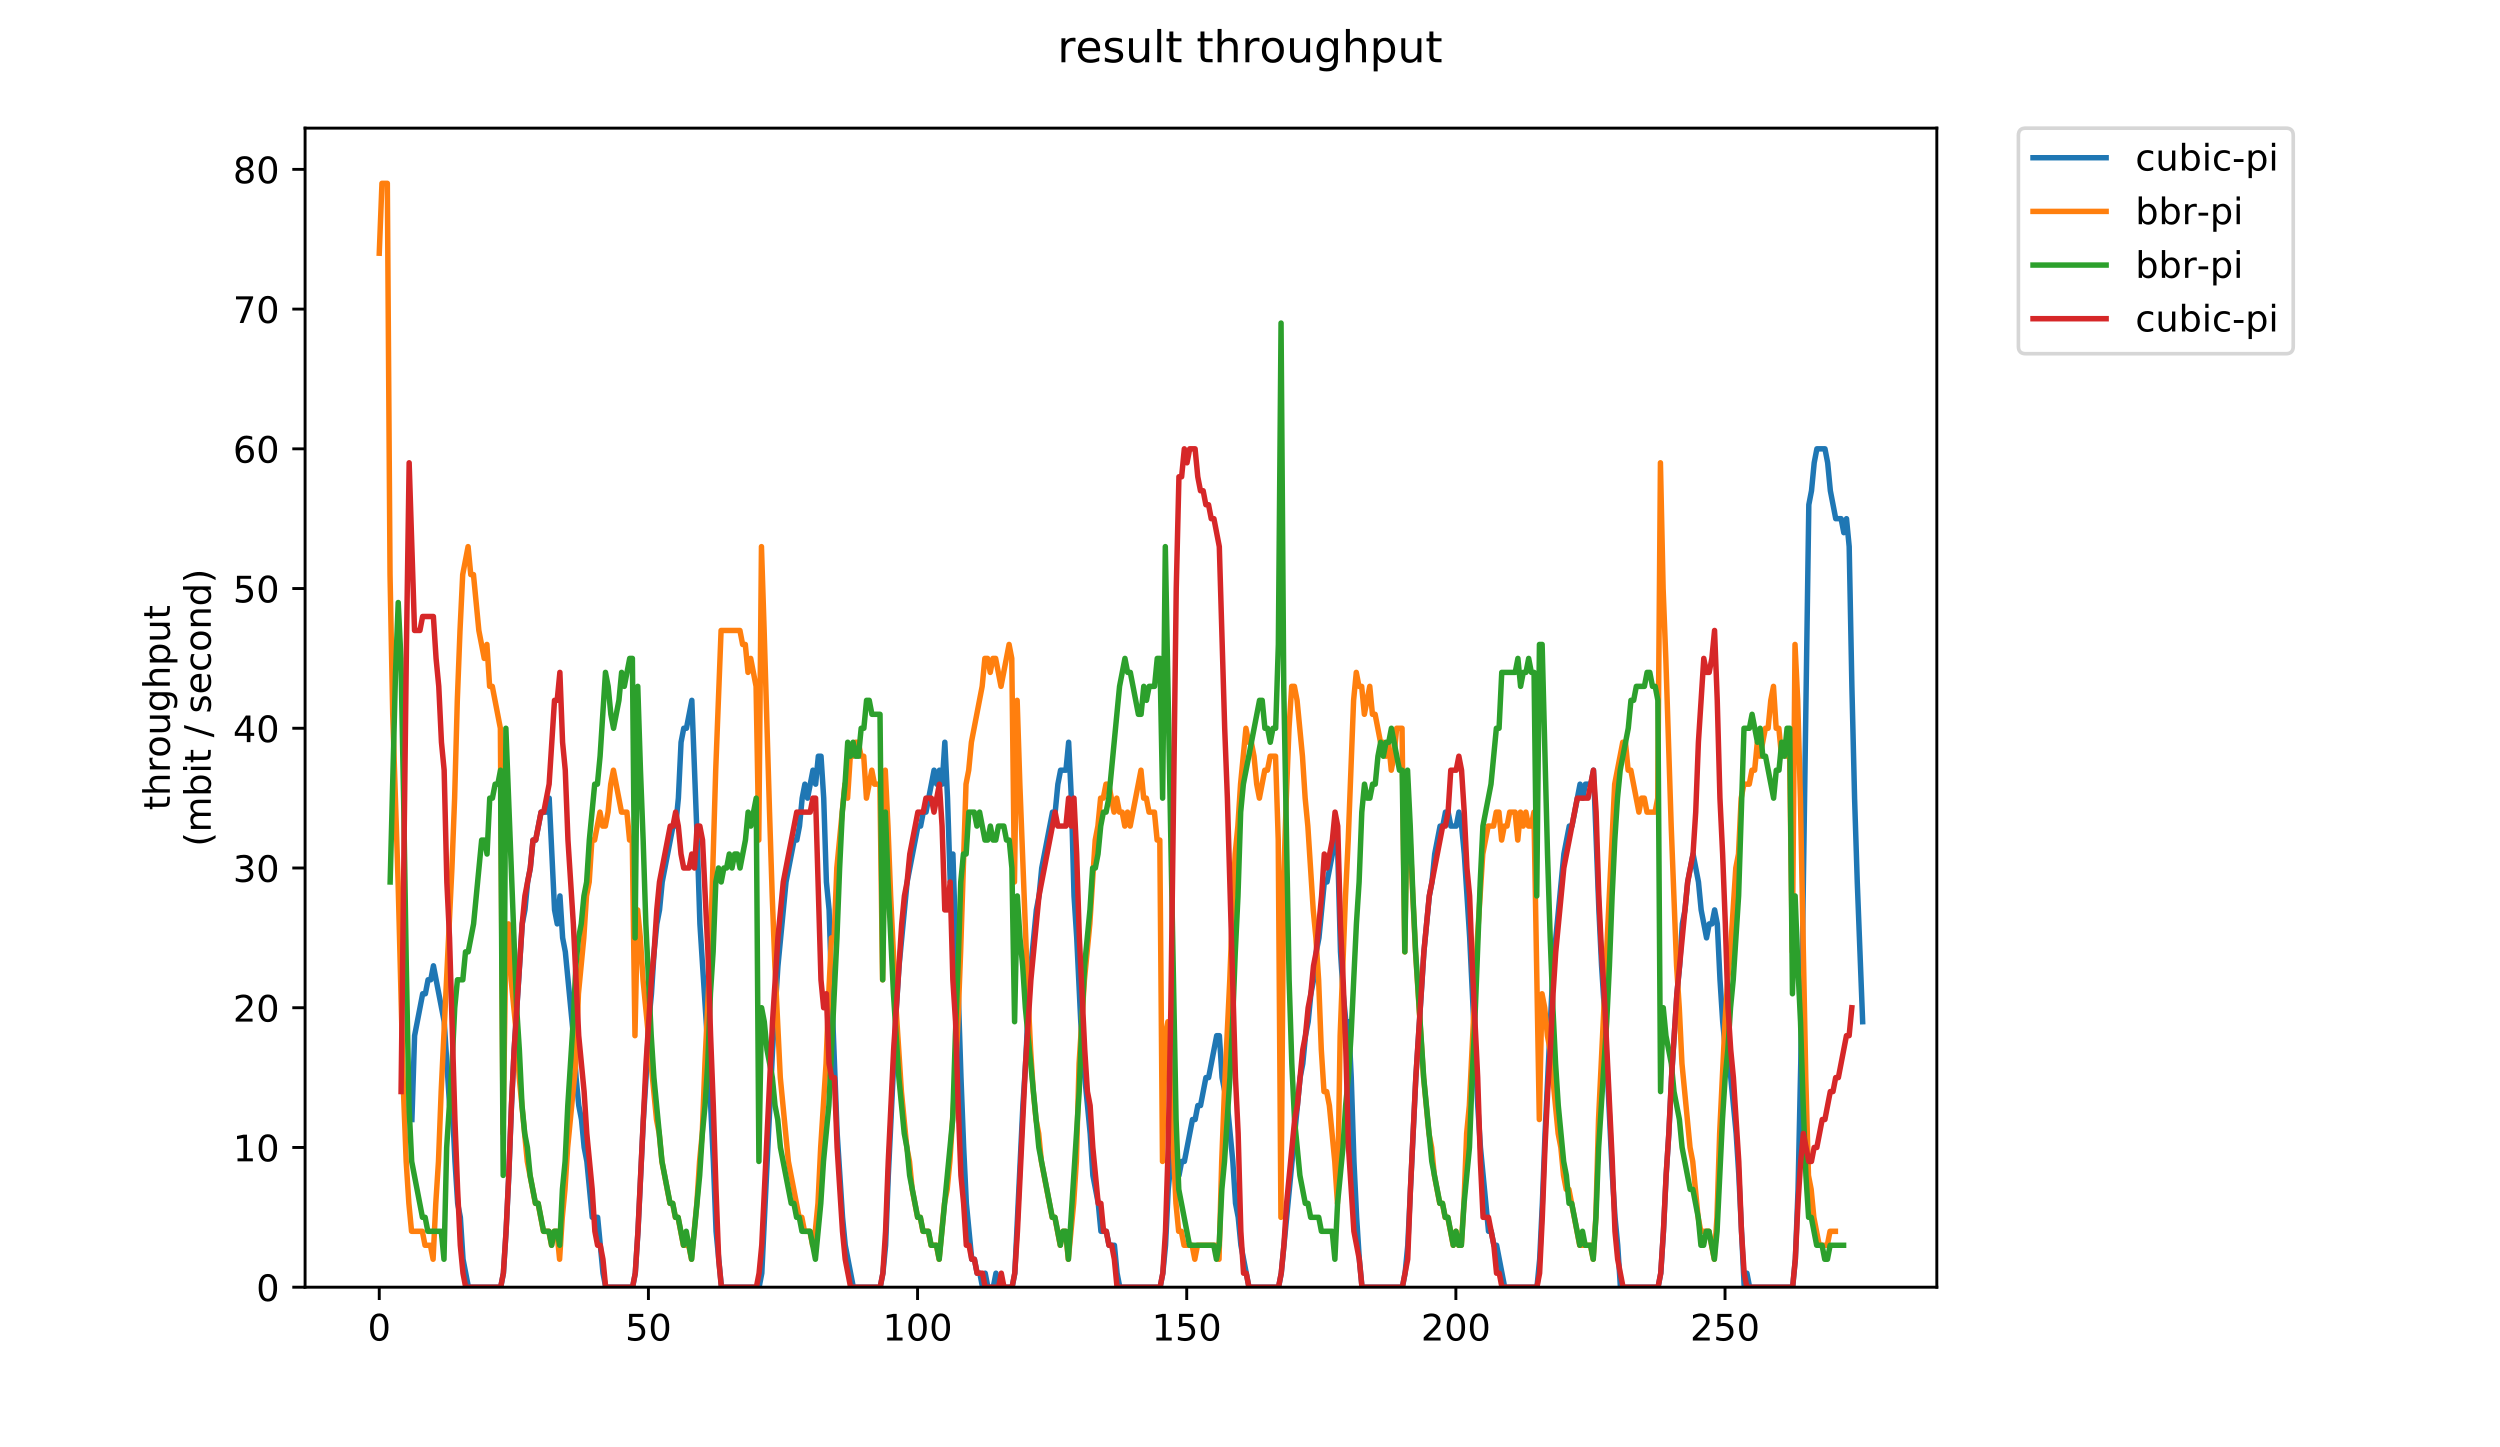 <?xml version="1.0" encoding="utf-8" standalone="no"?>
<!DOCTYPE svg PUBLIC "-//W3C//DTD SVG 1.1//EN"
  "http://www.w3.org/Graphics/SVG/1.1/DTD/svg11.dtd">
<!-- Created with matplotlib (https://matplotlib.org/) -->
<svg height="396pt" version="1.1" viewBox="0 0 684 396" width="684pt" xmlns="http://www.w3.org/2000/svg" xmlns:xlink="http://www.w3.org/1999/xlink">
 <defs>
  <style type="text/css">
*{stroke-linecap:butt;stroke-linejoin:round;}
  </style>
 </defs>
 <g id="figure_1">
  <g id="patch_1">
   <path d="M 0 396 
L 684 396 
L 684 0 
L 0 0 
z
" style="fill:#ffffff;"/>
  </g>
  <g id="axes_1">
   <g id="patch_2">
    <path d="M 83.472 352.174 
L 529.913 352.174 
L 529.913 35.062 
L 83.472 35.062 
z
" style="fill:#ffffff;"/>
   </g>
   <g id="matplotlib.axis_1">
    <g id="xtick_1">
     <g id="line2d_1">
      <defs>
       <path d="M 0 0 
L 0 3.5 
" id="m9c59660012" style="stroke:#000000;stroke-width:0.8;"/>
      </defs>
      <g>
       <use style="stroke:#000000;stroke-width:0.8;" x="103.765" xlink:href="#m9c59660012" y="352.174"/>
      </g>
     </g>
     <g id="text_1">
      <!-- 0 -->
      <defs>
       <path d="M 31.781 66.406 
Q 24.172 66.406 20.328 58.906 
Q 16.5 51.422 16.5 36.375 
Q 16.5 21.391 20.328 13.891 
Q 24.172 6.391 31.781 6.391 
Q 39.453 6.391 43.281 13.891 
Q 47.125 21.391 47.125 36.375 
Q 47.125 51.422 43.281 58.906 
Q 39.453 66.406 31.781 66.406 
z
M 31.781 74.219 
Q 44.047 74.219 50.516 64.516 
Q 56.984 54.828 56.984 36.375 
Q 56.984 17.969 50.516 8.266 
Q 44.047 -1.422 31.781 -1.422 
Q 19.531 -1.422 13.062 8.266 
Q 6.594 17.969 6.594 36.375 
Q 6.594 54.828 13.062 64.516 
Q 19.531 74.219 31.781 74.219 
z
" id="DejaVuSans-48"/>
      </defs>
      <g transform="translate(100.584 366.773)scale(0.1 -0.1)">
       <use xlink:href="#DejaVuSans-48"/>
      </g>
     </g>
    </g>
    <g id="xtick_2">
     <g id="line2d_2">
      <g>
       <use style="stroke:#000000;stroke-width:0.8;" x="177.406" xlink:href="#m9c59660012" y="352.174"/>
      </g>
     </g>
     <g id="text_2">
      <!-- 50 -->
      <defs>
       <path d="M 10.797 72.906 
L 49.516 72.906 
L 49.516 64.594 
L 19.828 64.594 
L 19.828 46.734 
Q 21.969 47.469 24.109 47.828 
Q 26.266 48.188 28.422 48.188 
Q 40.625 48.188 47.75 41.5 
Q 54.891 34.812 54.891 23.391 
Q 54.891 11.625 47.562 5.094 
Q 40.234 -1.422 26.906 -1.422 
Q 22.312 -1.422 17.547 -0.641 
Q 12.797 0.141 7.719 1.703 
L 7.719 11.625 
Q 12.109 9.234 16.797 8.062 
Q 21.484 6.891 26.703 6.891 
Q 35.156 6.891 40.078 11.328 
Q 45.016 15.766 45.016 23.391 
Q 45.016 31 40.078 35.438 
Q 35.156 39.891 26.703 39.891 
Q 22.75 39.891 18.812 39.016 
Q 14.891 38.141 10.797 36.281 
z
" id="DejaVuSans-53"/>
      </defs>
      <g transform="translate(171.043 366.773)scale(0.1 -0.1)">
       <use xlink:href="#DejaVuSans-53"/>
       <use x="63.623" xlink:href="#DejaVuSans-48"/>
      </g>
     </g>
    </g>
    <g id="xtick_3">
     <g id="line2d_3">
      <g>
       <use style="stroke:#000000;stroke-width:0.8;" x="251.046" xlink:href="#m9c59660012" y="352.174"/>
      </g>
     </g>
     <g id="text_3">
      <!-- 100 -->
      <defs>
       <path d="M 12.406 8.297 
L 28.516 8.297 
L 28.516 63.922 
L 10.984 60.406 
L 10.984 69.391 
L 28.422 72.906 
L 38.281 72.906 
L 38.281 8.297 
L 54.391 8.297 
L 54.391 0 
L 12.406 0 
z
" id="DejaVuSans-49"/>
      </defs>
      <g transform="translate(241.502 366.773)scale(0.1 -0.1)">
       <use xlink:href="#DejaVuSans-49"/>
       <use x="63.623" xlink:href="#DejaVuSans-48"/>
       <use x="127.246" xlink:href="#DejaVuSans-48"/>
      </g>
     </g>
    </g>
    <g id="xtick_4">
     <g id="line2d_4">
      <g>
       <use style="stroke:#000000;stroke-width:0.8;" x="324.687" xlink:href="#m9c59660012" y="352.174"/>
      </g>
     </g>
     <g id="text_4">
      <!-- 150 -->
      <g transform="translate(315.143 366.773)scale(0.1 -0.1)">
       <use xlink:href="#DejaVuSans-49"/>
       <use x="63.623" xlink:href="#DejaVuSans-53"/>
       <use x="127.246" xlink:href="#DejaVuSans-48"/>
      </g>
     </g>
    </g>
    <g id="xtick_5">
     <g id="line2d_5">
      <g>
       <use style="stroke:#000000;stroke-width:0.8;" x="398.327" xlink:href="#m9c59660012" y="352.174"/>
      </g>
     </g>
     <g id="text_5">
      <!-- 200 -->
      <defs>
       <path d="M 19.188 8.297 
L 53.609 8.297 
L 53.609 0 
L 7.328 0 
L 7.328 8.297 
Q 12.938 14.109 22.625 23.891 
Q 32.328 33.688 34.812 36.531 
Q 39.547 41.844 41.422 45.531 
Q 43.312 49.219 43.312 52.781 
Q 43.312 58.594 39.234 62.25 
Q 35.156 65.922 28.609 65.922 
Q 23.969 65.922 18.812 64.312 
Q 13.672 62.703 7.812 59.422 
L 7.812 69.391 
Q 13.766 71.781 18.938 73 
Q 24.125 74.219 28.422 74.219 
Q 39.75 74.219 46.484 68.547 
Q 53.219 62.891 53.219 53.422 
Q 53.219 48.922 51.531 44.891 
Q 49.859 40.875 45.406 35.406 
Q 44.188 33.984 37.641 27.219 
Q 31.109 20.453 19.188 8.297 
z
" id="DejaVuSans-50"/>
      </defs>
      <g transform="translate(388.784 366.773)scale(0.1 -0.1)">
       <use xlink:href="#DejaVuSans-50"/>
       <use x="63.623" xlink:href="#DejaVuSans-48"/>
       <use x="127.246" xlink:href="#DejaVuSans-48"/>
      </g>
     </g>
    </g>
    <g id="xtick_6">
     <g id="line2d_6">
      <g>
       <use style="stroke:#000000;stroke-width:0.8;" x="471.968" xlink:href="#m9c59660012" y="352.174"/>
      </g>
     </g>
     <g id="text_6">
      <!-- 250 -->
      <g transform="translate(462.424 366.773)scale(0.1 -0.1)">
       <use xlink:href="#DejaVuSans-50"/>
       <use x="63.623" xlink:href="#DejaVuSans-53"/>
       <use x="127.246" xlink:href="#DejaVuSans-48"/>
      </g>
     </g>
    </g>
   </g>
   <g id="matplotlib.axis_2">
    <g id="ytick_1">
     <g id="line2d_7">
      <defs>
       <path d="M 0 0 
L -3.5 0 
" id="me1ee50c3c2" style="stroke:#000000;stroke-width:0.8;"/>
      </defs>
      <g>
       <use style="stroke:#000000;stroke-width:0.8;" x="83.472" xlink:href="#me1ee50c3c2" y="352.174"/>
      </g>
     </g>
     <g id="text_7">
      <!-- 0 -->
      <g transform="translate(70.11 355.973)scale(0.1 -0.1)">
       <use xlink:href="#DejaVuSans-48"/>
      </g>
     </g>
    </g>
    <g id="ytick_2">
     <g id="line2d_8">
      <g>
       <use style="stroke:#000000;stroke-width:0.8;" x="83.472" xlink:href="#me1ee50c3c2" y="313.945"/>
      </g>
     </g>
     <g id="text_8">
      <!-- 10 -->
      <g transform="translate(63.747 317.744)scale(0.1 -0.1)">
       <use xlink:href="#DejaVuSans-49"/>
       <use x="63.623" xlink:href="#DejaVuSans-48"/>
      </g>
     </g>
    </g>
    <g id="ytick_3">
     <g id="line2d_9">
      <g>
       <use style="stroke:#000000;stroke-width:0.8;" x="83.472" xlink:href="#me1ee50c3c2" y="275.716"/>
      </g>
     </g>
     <g id="text_9">
      <!-- 20 -->
      <g transform="translate(63.747 279.515)scale(0.1 -0.1)">
       <use xlink:href="#DejaVuSans-50"/>
       <use x="63.623" xlink:href="#DejaVuSans-48"/>
      </g>
     </g>
    </g>
    <g id="ytick_4">
     <g id="line2d_10">
      <g>
       <use style="stroke:#000000;stroke-width:0.8;" x="83.472" xlink:href="#me1ee50c3c2" y="237.486"/>
      </g>
     </g>
     <g id="text_10">
      <!-- 30 -->
      <defs>
       <path d="M 40.578 39.312 
Q 47.656 37.797 51.625 33 
Q 55.609 28.219 55.609 21.188 
Q 55.609 10.406 48.188 4.484 
Q 40.766 -1.422 27.094 -1.422 
Q 22.516 -1.422 17.656 -0.516 
Q 12.797 0.391 7.625 2.203 
L 7.625 11.719 
Q 11.719 9.328 16.594 8.109 
Q 21.484 6.891 26.812 6.891 
Q 36.078 6.891 40.938 10.547 
Q 45.797 14.203 45.797 21.188 
Q 45.797 27.641 41.281 31.266 
Q 36.766 34.906 28.719 34.906 
L 20.219 34.906 
L 20.219 43.016 
L 29.109 43.016 
Q 36.375 43.016 40.234 45.922 
Q 44.094 48.828 44.094 54.297 
Q 44.094 59.906 40.109 62.906 
Q 36.141 65.922 28.719 65.922 
Q 24.656 65.922 20.016 65.031 
Q 15.375 64.156 9.812 62.312 
L 9.812 71.094 
Q 15.438 72.656 20.344 73.438 
Q 25.25 74.219 29.594 74.219 
Q 40.828 74.219 47.359 69.109 
Q 53.906 64.016 53.906 55.328 
Q 53.906 49.266 50.438 45.094 
Q 46.969 40.922 40.578 39.312 
z
" id="DejaVuSans-51"/>
      </defs>
      <g transform="translate(63.747 241.286)scale(0.1 -0.1)">
       <use xlink:href="#DejaVuSans-51"/>
       <use x="63.623" xlink:href="#DejaVuSans-48"/>
      </g>
     </g>
    </g>
    <g id="ytick_5">
     <g id="line2d_11">
      <g>
       <use style="stroke:#000000;stroke-width:0.8;" x="83.472" xlink:href="#me1ee50c3c2" y="199.257"/>
      </g>
     </g>
     <g id="text_11">
      <!-- 40 -->
      <defs>
       <path d="M 37.797 64.312 
L 12.891 25.391 
L 37.797 25.391 
z
M 35.203 72.906 
L 47.609 72.906 
L 47.609 25.391 
L 58.016 25.391 
L 58.016 17.188 
L 47.609 17.188 
L 47.609 0 
L 37.797 0 
L 37.797 17.188 
L 4.891 17.188 
L 4.891 26.703 
z
" id="DejaVuSans-52"/>
      </defs>
      <g transform="translate(63.747 203.056)scale(0.1 -0.1)">
       <use xlink:href="#DejaVuSans-52"/>
       <use x="63.623" xlink:href="#DejaVuSans-48"/>
      </g>
     </g>
    </g>
    <g id="ytick_6">
     <g id="line2d_12">
      <g>
       <use style="stroke:#000000;stroke-width:0.8;" x="83.472" xlink:href="#me1ee50c3c2" y="161.028"/>
      </g>
     </g>
     <g id="text_12">
      <!-- 50 -->
      <g transform="translate(63.747 164.827)scale(0.1 -0.1)">
       <use xlink:href="#DejaVuSans-53"/>
       <use x="63.623" xlink:href="#DejaVuSans-48"/>
      </g>
     </g>
    </g>
    <g id="ytick_7">
     <g id="line2d_13">
      <g>
       <use style="stroke:#000000;stroke-width:0.8;" x="83.472" xlink:href="#me1ee50c3c2" y="122.799"/>
      </g>
     </g>
     <g id="text_13">
      <!-- 60 -->
      <defs>
       <path d="M 33.016 40.375 
Q 26.375 40.375 22.484 35.828 
Q 18.609 31.297 18.609 23.391 
Q 18.609 15.531 22.484 10.953 
Q 26.375 6.391 33.016 6.391 
Q 39.656 6.391 43.531 10.953 
Q 47.406 15.531 47.406 23.391 
Q 47.406 31.297 43.531 35.828 
Q 39.656 40.375 33.016 40.375 
z
M 52.594 71.297 
L 52.594 62.312 
Q 48.875 64.062 45.094 64.984 
Q 41.312 65.922 37.594 65.922 
Q 27.828 65.922 22.672 59.328 
Q 17.531 52.734 16.797 39.406 
Q 19.672 43.656 24.016 45.922 
Q 28.375 48.188 33.594 48.188 
Q 44.578 48.188 50.953 41.516 
Q 57.328 34.859 57.328 23.391 
Q 57.328 12.156 50.688 5.359 
Q 44.047 -1.422 33.016 -1.422 
Q 20.359 -1.422 13.672 8.266 
Q 6.984 17.969 6.984 36.375 
Q 6.984 53.656 15.188 63.938 
Q 23.391 74.219 37.203 74.219 
Q 40.922 74.219 44.703 73.484 
Q 48.484 72.75 52.594 71.297 
z
" id="DejaVuSans-54"/>
      </defs>
      <g transform="translate(63.747 126.598)scale(0.1 -0.1)">
       <use xlink:href="#DejaVuSans-54"/>
       <use x="63.623" xlink:href="#DejaVuSans-48"/>
      </g>
     </g>
    </g>
    <g id="ytick_8">
     <g id="line2d_14">
      <g>
       <use style="stroke:#000000;stroke-width:0.8;" x="83.472" xlink:href="#me1ee50c3c2" y="84.569"/>
      </g>
     </g>
     <g id="text_14">
      <!-- 70 -->
      <defs>
       <path d="M 8.203 72.906 
L 55.078 72.906 
L 55.078 68.703 
L 28.609 0 
L 18.312 0 
L 43.219 64.594 
L 8.203 64.594 
z
" id="DejaVuSans-55"/>
      </defs>
      <g transform="translate(63.747 88.369)scale(0.1 -0.1)">
       <use xlink:href="#DejaVuSans-55"/>
       <use x="63.623" xlink:href="#DejaVuSans-48"/>
      </g>
     </g>
    </g>
    <g id="ytick_9">
     <g id="line2d_15">
      <g>
       <use style="stroke:#000000;stroke-width:0.8;" x="83.472" xlink:href="#me1ee50c3c2" y="46.34"/>
      </g>
     </g>
     <g id="text_15">
      <!-- 80 -->
      <defs>
       <path d="M 31.781 34.625 
Q 24.75 34.625 20.719 30.859 
Q 16.703 27.094 16.703 20.516 
Q 16.703 13.922 20.719 10.156 
Q 24.75 6.391 31.781 6.391 
Q 38.812 6.391 42.859 10.172 
Q 46.922 13.969 46.922 20.516 
Q 46.922 27.094 42.891 30.859 
Q 38.875 34.625 31.781 34.625 
z
M 21.922 38.812 
Q 15.578 40.375 12.031 44.719 
Q 8.5 49.078 8.5 55.328 
Q 8.5 64.062 14.719 69.141 
Q 20.953 74.219 31.781 74.219 
Q 42.672 74.219 48.875 69.141 
Q 55.078 64.062 55.078 55.328 
Q 55.078 49.078 51.531 44.719 
Q 48 40.375 41.703 38.812 
Q 48.828 37.156 52.797 32.312 
Q 56.781 27.484 56.781 20.516 
Q 56.781 9.906 50.312 4.234 
Q 43.844 -1.422 31.781 -1.422 
Q 19.734 -1.422 13.25 4.234 
Q 6.781 9.906 6.781 20.516 
Q 6.781 27.484 10.781 32.312 
Q 14.797 37.156 21.922 38.812 
z
M 18.312 54.391 
Q 18.312 48.734 21.844 45.562 
Q 25.391 42.391 31.781 42.391 
Q 38.141 42.391 41.719 45.562 
Q 45.312 48.734 45.312 54.391 
Q 45.312 60.062 41.719 63.234 
Q 38.141 66.406 31.781 66.406 
Q 25.391 66.406 21.844 63.234 
Q 18.312 60.062 18.312 54.391 
z
" id="DejaVuSans-56"/>
      </defs>
      <g transform="translate(63.747 50.139)scale(0.1 -0.1)">
       <use xlink:href="#DejaVuSans-56"/>
       <use x="63.623" xlink:href="#DejaVuSans-48"/>
      </g>
     </g>
    </g>
    <g id="text_16">
     <!-- throughput -->
     <defs>
      <path d="M 18.312 70.219 
L 18.312 54.688 
L 36.812 54.688 
L 36.812 47.703 
L 18.312 47.703 
L 18.312 18.016 
Q 18.312 11.328 20.141 9.422 
Q 21.969 7.516 27.594 7.516 
L 36.812 7.516 
L 36.812 0 
L 27.594 0 
Q 17.188 0 13.234 3.875 
Q 9.281 7.766 9.281 18.016 
L 9.281 47.703 
L 2.688 47.703 
L 2.688 54.688 
L 9.281 54.688 
L 9.281 70.219 
z
" id="DejaVuSans-116"/>
      <path d="M 54.891 33.016 
L 54.891 0 
L 45.906 0 
L 45.906 32.719 
Q 45.906 40.484 42.875 44.328 
Q 39.844 48.188 33.797 48.188 
Q 26.516 48.188 22.312 43.547 
Q 18.109 38.922 18.109 30.906 
L 18.109 0 
L 9.078 0 
L 9.078 75.984 
L 18.109 75.984 
L 18.109 46.188 
Q 21.344 51.125 25.703 53.562 
Q 30.078 56 35.797 56 
Q 45.219 56 50.047 50.172 
Q 54.891 44.344 54.891 33.016 
z
" id="DejaVuSans-104"/>
      <path d="M 41.109 46.297 
Q 39.594 47.172 37.812 47.578 
Q 36.031 48 33.891 48 
Q 26.266 48 22.188 43.047 
Q 18.109 38.094 18.109 28.812 
L 18.109 0 
L 9.078 0 
L 9.078 54.688 
L 18.109 54.688 
L 18.109 46.188 
Q 20.953 51.172 25.484 53.578 
Q 30.031 56 36.531 56 
Q 37.453 56 38.578 55.875 
Q 39.703 55.766 41.062 55.516 
z
" id="DejaVuSans-114"/>
      <path d="M 30.609 48.391 
Q 23.391 48.391 19.188 42.75 
Q 14.984 37.109 14.984 27.297 
Q 14.984 17.484 19.156 11.844 
Q 23.344 6.203 30.609 6.203 
Q 37.797 6.203 41.984 11.859 
Q 46.188 17.531 46.188 27.297 
Q 46.188 37.016 41.984 42.703 
Q 37.797 48.391 30.609 48.391 
z
M 30.609 56 
Q 42.328 56 49.016 48.375 
Q 55.719 40.766 55.719 27.297 
Q 55.719 13.875 49.016 6.219 
Q 42.328 -1.422 30.609 -1.422 
Q 18.844 -1.422 12.172 6.219 
Q 5.516 13.875 5.516 27.297 
Q 5.516 40.766 12.172 48.375 
Q 18.844 56 30.609 56 
z
" id="DejaVuSans-111"/>
      <path d="M 8.5 21.578 
L 8.5 54.688 
L 17.484 54.688 
L 17.484 21.922 
Q 17.484 14.156 20.5 10.266 
Q 23.531 6.391 29.594 6.391 
Q 36.859 6.391 41.078 11.031 
Q 45.312 15.672 45.312 23.688 
L 45.312 54.688 
L 54.297 54.688 
L 54.297 0 
L 45.312 0 
L 45.312 8.406 
Q 42.047 3.422 37.719 1 
Q 33.406 -1.422 27.688 -1.422 
Q 18.266 -1.422 13.375 4.438 
Q 8.5 10.297 8.5 21.578 
z
M 31.109 56 
z
" id="DejaVuSans-117"/>
      <path d="M 45.406 27.984 
Q 45.406 37.75 41.375 43.109 
Q 37.359 48.484 30.078 48.484 
Q 22.859 48.484 18.828 43.109 
Q 14.797 37.75 14.797 27.984 
Q 14.797 18.266 18.828 12.891 
Q 22.859 7.516 30.078 7.516 
Q 37.359 7.516 41.375 12.891 
Q 45.406 18.266 45.406 27.984 
z
M 54.391 6.781 
Q 54.391 -7.172 48.188 -13.984 
Q 42 -20.797 29.203 -20.797 
Q 24.469 -20.797 20.266 -20.094 
Q 16.062 -19.391 12.109 -17.922 
L 12.109 -9.188 
Q 16.062 -11.328 19.922 -12.344 
Q 23.781 -13.375 27.781 -13.375 
Q 36.625 -13.375 41.016 -8.766 
Q 45.406 -4.156 45.406 5.172 
L 45.406 9.625 
Q 42.625 4.781 38.281 2.391 
Q 33.938 0 27.875 0 
Q 17.828 0 11.672 7.656 
Q 5.516 15.328 5.516 27.984 
Q 5.516 40.672 11.672 48.328 
Q 17.828 56 27.875 56 
Q 33.938 56 38.281 53.609 
Q 42.625 51.219 45.406 46.391 
L 45.406 54.688 
L 54.391 54.688 
z
" id="DejaVuSans-103"/>
      <path d="M 18.109 8.203 
L 18.109 -20.797 
L 9.078 -20.797 
L 9.078 54.688 
L 18.109 54.688 
L 18.109 46.391 
Q 20.953 51.266 25.266 53.625 
Q 29.594 56 35.594 56 
Q 45.562 56 51.781 48.094 
Q 58.016 40.188 58.016 27.297 
Q 58.016 14.406 51.781 6.484 
Q 45.562 -1.422 35.594 -1.422 
Q 29.594 -1.422 25.266 0.953 
Q 20.953 3.328 18.109 8.203 
z
M 48.688 27.297 
Q 48.688 37.203 44.609 42.844 
Q 40.531 48.484 33.406 48.484 
Q 26.266 48.484 22.188 42.844 
Q 18.109 37.203 18.109 27.297 
Q 18.109 17.391 22.188 11.75 
Q 26.266 6.109 33.406 6.109 
Q 40.531 6.109 44.609 11.75 
Q 48.688 17.391 48.688 27.297 
z
" id="DejaVuSans-112"/>
     </defs>
     <g transform="translate(46.47 221.675)rotate(-90)scale(0.1 -0.1)">
      <use xlink:href="#DejaVuSans-116"/>
      <use x="39.209" xlink:href="#DejaVuSans-104"/>
      <use x="102.588" xlink:href="#DejaVuSans-114"/>
      <use x="143.67" xlink:href="#DejaVuSans-111"/>
      <use x="204.852" xlink:href="#DejaVuSans-117"/>
      <use x="268.23" xlink:href="#DejaVuSans-103"/>
      <use x="331.707" xlink:href="#DejaVuSans-104"/>
      <use x="395.086" xlink:href="#DejaVuSans-112"/>
      <use x="458.562" xlink:href="#DejaVuSans-117"/>
      <use x="521.941" xlink:href="#DejaVuSans-116"/>
     </g>
     <!-- (mbit / second) -->
     <defs>
      <path d="M 31 75.875 
Q 24.469 64.656 21.281 53.656 
Q 18.109 42.672 18.109 31.391 
Q 18.109 20.125 21.312 9.062 
Q 24.516 -2 31 -13.188 
L 23.188 -13.188 
Q 15.875 -1.703 12.234 9.375 
Q 8.594 20.453 8.594 31.391 
Q 8.594 42.281 12.203 53.312 
Q 15.828 64.359 23.188 75.875 
z
" id="DejaVuSans-40"/>
      <path d="M 52 44.188 
Q 55.375 50.25 60.062 53.125 
Q 64.75 56 71.094 56 
Q 79.641 56 84.281 50.016 
Q 88.922 44.047 88.922 33.016 
L 88.922 0 
L 79.891 0 
L 79.891 32.719 
Q 79.891 40.578 77.094 44.375 
Q 74.312 48.188 68.609 48.188 
Q 61.625 48.188 57.562 43.547 
Q 53.516 38.922 53.516 30.906 
L 53.516 0 
L 44.484 0 
L 44.484 32.719 
Q 44.484 40.625 41.703 44.406 
Q 38.922 48.188 33.109 48.188 
Q 26.219 48.188 22.156 43.531 
Q 18.109 38.875 18.109 30.906 
L 18.109 0 
L 9.078 0 
L 9.078 54.688 
L 18.109 54.688 
L 18.109 46.188 
Q 21.188 51.219 25.484 53.609 
Q 29.781 56 35.688 56 
Q 41.656 56 45.828 52.969 
Q 50 49.953 52 44.188 
z
" id="DejaVuSans-109"/>
      <path d="M 48.688 27.297 
Q 48.688 37.203 44.609 42.844 
Q 40.531 48.484 33.406 48.484 
Q 26.266 48.484 22.188 42.844 
Q 18.109 37.203 18.109 27.297 
Q 18.109 17.391 22.188 11.75 
Q 26.266 6.109 33.406 6.109 
Q 40.531 6.109 44.609 11.75 
Q 48.688 17.391 48.688 27.297 
z
M 18.109 46.391 
Q 20.953 51.266 25.266 53.625 
Q 29.594 56 35.594 56 
Q 45.562 56 51.781 48.094 
Q 58.016 40.188 58.016 27.297 
Q 58.016 14.406 51.781 6.484 
Q 45.562 -1.422 35.594 -1.422 
Q 29.594 -1.422 25.266 0.953 
Q 20.953 3.328 18.109 8.203 
L 18.109 0 
L 9.078 0 
L 9.078 75.984 
L 18.109 75.984 
z
" id="DejaVuSans-98"/>
      <path d="M 9.422 54.688 
L 18.406 54.688 
L 18.406 0 
L 9.422 0 
z
M 9.422 75.984 
L 18.406 75.984 
L 18.406 64.594 
L 9.422 64.594 
z
" id="DejaVuSans-105"/>
      <path id="DejaVuSans-32"/>
      <path d="M 25.391 72.906 
L 33.688 72.906 
L 8.297 -9.281 
L 0 -9.281 
z
" id="DejaVuSans-47"/>
      <path d="M 44.281 53.078 
L 44.281 44.578 
Q 40.484 46.531 36.375 47.5 
Q 32.281 48.484 27.875 48.484 
Q 21.188 48.484 17.844 46.438 
Q 14.5 44.391 14.5 40.281 
Q 14.5 37.156 16.891 35.375 
Q 19.281 33.594 26.516 31.984 
L 29.594 31.297 
Q 39.156 29.25 43.188 25.516 
Q 47.219 21.781 47.219 15.094 
Q 47.219 7.469 41.188 3.016 
Q 35.156 -1.422 24.609 -1.422 
Q 20.219 -1.422 15.453 -0.562 
Q 10.688 0.297 5.422 2 
L 5.422 11.281 
Q 10.406 8.688 15.234 7.391 
Q 20.062 6.109 24.812 6.109 
Q 31.156 6.109 34.562 8.281 
Q 37.984 10.453 37.984 14.406 
Q 37.984 18.062 35.516 20.016 
Q 33.062 21.969 24.703 23.781 
L 21.578 24.516 
Q 13.234 26.266 9.516 29.906 
Q 5.812 33.547 5.812 39.891 
Q 5.812 47.609 11.281 51.797 
Q 16.75 56 26.812 56 
Q 31.781 56 36.172 55.266 
Q 40.578 54.547 44.281 53.078 
z
" id="DejaVuSans-115"/>
      <path d="M 56.203 29.594 
L 56.203 25.203 
L 14.891 25.203 
Q 15.484 15.922 20.484 11.062 
Q 25.484 6.203 34.422 6.203 
Q 39.594 6.203 44.453 7.469 
Q 49.312 8.734 54.109 11.281 
L 54.109 2.781 
Q 49.266 0.734 44.188 -0.344 
Q 39.109 -1.422 33.891 -1.422 
Q 20.797 -1.422 13.156 6.188 
Q 5.516 13.812 5.516 26.812 
Q 5.516 40.234 12.766 48.109 
Q 20.016 56 32.328 56 
Q 43.359 56 49.781 48.891 
Q 56.203 41.797 56.203 29.594 
z
M 47.219 32.234 
Q 47.125 39.594 43.094 43.984 
Q 39.062 48.391 32.422 48.391 
Q 24.906 48.391 20.391 44.141 
Q 15.875 39.891 15.188 32.172 
z
" id="DejaVuSans-101"/>
      <path d="M 48.781 52.594 
L 48.781 44.188 
Q 44.969 46.297 41.141 47.344 
Q 37.312 48.391 33.406 48.391 
Q 24.656 48.391 19.812 42.844 
Q 14.984 37.312 14.984 27.297 
Q 14.984 17.281 19.812 11.734 
Q 24.656 6.203 33.406 6.203 
Q 37.312 6.203 41.141 7.25 
Q 44.969 8.297 48.781 10.406 
L 48.781 2.094 
Q 45.016 0.344 40.984 -0.531 
Q 36.969 -1.422 32.422 -1.422 
Q 20.062 -1.422 12.781 6.344 
Q 5.516 14.109 5.516 27.297 
Q 5.516 40.672 12.859 48.328 
Q 20.219 56 33.016 56 
Q 37.156 56 41.109 55.141 
Q 45.062 54.297 48.781 52.594 
z
" id="DejaVuSans-99"/>
      <path d="M 54.891 33.016 
L 54.891 0 
L 45.906 0 
L 45.906 32.719 
Q 45.906 40.484 42.875 44.328 
Q 39.844 48.188 33.797 48.188 
Q 26.516 48.188 22.312 43.547 
Q 18.109 38.922 18.109 30.906 
L 18.109 0 
L 9.078 0 
L 9.078 54.688 
L 18.109 54.688 
L 18.109 46.188 
Q 21.344 51.125 25.703 53.562 
Q 30.078 56 35.797 56 
Q 45.219 56 50.047 50.172 
Q 54.891 44.344 54.891 33.016 
z
" id="DejaVuSans-110"/>
      <path d="M 45.406 46.391 
L 45.406 75.984 
L 54.391 75.984 
L 54.391 0 
L 45.406 0 
L 45.406 8.203 
Q 42.578 3.328 38.25 0.953 
Q 33.938 -1.422 27.875 -1.422 
Q 17.969 -1.422 11.734 6.484 
Q 5.516 14.406 5.516 27.297 
Q 5.516 40.188 11.734 48.094 
Q 17.969 56 27.875 56 
Q 33.938 56 38.25 53.625 
Q 42.578 51.266 45.406 46.391 
z
M 14.797 27.297 
Q 14.797 17.391 18.875 11.75 
Q 22.953 6.109 30.078 6.109 
Q 37.203 6.109 41.297 11.75 
Q 45.406 17.391 45.406 27.297 
Q 45.406 37.203 41.297 42.844 
Q 37.203 48.484 30.078 48.484 
Q 22.953 48.484 18.875 42.844 
Q 14.797 37.203 14.797 27.297 
z
" id="DejaVuSans-100"/>
      <path d="M 8.016 75.875 
L 15.828 75.875 
Q 23.141 64.359 26.781 53.312 
Q 30.422 42.281 30.422 31.391 
Q 30.422 20.453 26.781 9.375 
Q 23.141 -1.703 15.828 -13.188 
L 8.016 -13.188 
Q 14.5 -2 17.703 9.062 
Q 20.906 20.125 20.906 31.391 
Q 20.906 42.672 17.703 53.656 
Q 14.5 64.656 8.016 75.875 
z
" id="DejaVuSans-41"/>
     </defs>
     <g transform="translate(57.668 231.609)rotate(-90)scale(0.1 -0.1)">
      <use xlink:href="#DejaVuSans-40"/>
      <use x="39.014" xlink:href="#DejaVuSans-109"/>
      <use x="136.426" xlink:href="#DejaVuSans-98"/>
      <use x="199.902" xlink:href="#DejaVuSans-105"/>
      <use x="227.686" xlink:href="#DejaVuSans-116"/>
      <use x="266.895" xlink:href="#DejaVuSans-32"/>
      <use x="298.682" xlink:href="#DejaVuSans-47"/>
      <use x="332.373" xlink:href="#DejaVuSans-32"/>
      <use x="364.16" xlink:href="#DejaVuSans-115"/>
      <use x="416.26" xlink:href="#DejaVuSans-101"/>
      <use x="477.783" xlink:href="#DejaVuSans-99"/>
      <use x="532.764" xlink:href="#DejaVuSans-111"/>
      <use x="593.945" xlink:href="#DejaVuSans-110"/>
      <use x="657.324" xlink:href="#DejaVuSans-100"/>
      <use x="720.801" xlink:href="#DejaVuSans-41"/>
     </g>
    </g>
   </g>
   <g id="line2d_16">
    <path clip-path="url(#p0ebaa2748b)" d="M 112.698 306.299 
L 113.434 283.362 
L 115.643 271.893 
L 116.38 271.893 
L 117.116 268.07 
L 117.853 268.07 
L 118.589 264.247 
L 121.535 279.539 
L 123.007 302.476 
L 123.744 302.476 
L 124.48 317.768 
L 125.217 329.237 
L 125.953 333.06 
L 126.689 344.528 
L 128.162 352.174 
L 136.999 352.174 
L 137.735 348.351 
L 138.472 336.882 
L 139.208 321.591 
L 139.945 302.476 
L 140.681 287.184 
L 142.89 252.778 
L 143.627 248.955 
L 144.363 241.309 
L 145.1 237.486 
L 145.836 229.841 
L 146.572 229.841 
L 148.045 222.195 
L 149.518 222.195 
L 150.254 218.372 
L 151.727 248.955 
L 152.464 252.778 
L 153.2 245.132 
L 153.936 256.601 
L 154.673 260.424 
L 156.882 283.362 
L 157.618 294.83 
L 158.355 302.476 
L 159.091 306.299 
L 159.828 313.945 
L 160.564 317.768 
L 162.037 333.06 
L 163.51 333.06 
L 164.982 348.351 
L 165.719 352.174 
L 173.083 352.174 
L 173.819 348.351 
L 174.556 336.882 
L 176.029 306.299 
L 176.765 294.83 
L 177.501 279.539 
L 178.238 271.893 
L 178.974 260.424 
L 179.711 252.778 
L 180.447 248.955 
L 181.183 241.309 
L 184.129 226.018 
L 184.865 226.018 
L 185.602 218.372 
L 186.338 203.08 
L 187.075 199.257 
L 187.811 199.257 
L 189.284 191.611 
L 190.757 229.841 
L 191.493 252.778 
L 193.702 287.184 
L 195.175 317.768 
L 195.912 336.882 
L 197.384 352.174 
L 207.694 352.174 
L 208.43 348.351 
L 211.376 287.184 
L 212.849 264.247 
L 215.058 241.309 
L 217.267 229.841 
L 218.004 229.841 
L 218.74 226.018 
L 219.476 218.372 
L 220.213 214.549 
L 220.949 218.372 
L 222.422 210.726 
L 223.159 214.549 
L 223.895 206.903 
L 224.631 206.903 
L 225.368 218.372 
L 226.104 241.309 
L 226.841 248.955 
L 227.577 271.893 
L 229.05 310.122 
L 230.523 333.06 
L 231.259 340.705 
L 233.468 352.174 
L 240.832 352.174 
L 241.569 348.351 
L 242.305 340.705 
L 243.041 321.591 
L 245.251 275.716 
L 245.987 264.247 
L 248.196 241.309 
L 251.142 226.018 
L 251.878 226.018 
L 252.615 222.195 
L 253.351 222.195 
L 255.56 210.726 
L 256.297 214.549 
L 257.033 210.726 
L 257.77 214.549 
L 258.506 203.08 
L 259.242 218.372 
L 259.979 241.309 
L 260.715 233.663 
L 261.452 256.601 
L 262.188 271.893 
L 262.924 294.83 
L 263.661 313.945 
L 264.397 329.237 
L 265.87 344.528 
L 266.606 344.528 
L 267.343 348.351 
L 268.079 348.351 
L 268.816 352.174 
L 269.552 348.351 
L 270.288 352.174 
L 271.761 352.174 
L 272.498 348.351 
L 273.234 352.174 
L 276.916 352.174 
L 277.653 348.351 
L 279.862 302.476 
L 280.598 291.007 
L 281.335 275.716 
L 282.071 264.247 
L 283.544 248.955 
L 284.28 245.132 
L 285.017 237.486 
L 287.962 222.195 
L 288.699 222.195 
L 289.435 214.549 
L 290.171 210.726 
L 291.644 210.726 
L 292.381 203.08 
L 293.117 218.372 
L 293.853 245.132 
L 294.59 256.601 
L 296.063 287.184 
L 298.272 310.122 
L 299.008 321.591 
L 300.481 329.237 
L 301.217 336.882 
L 302.69 336.882 
L 303.427 340.705 
L 304.9 340.705 
L 305.636 348.351 
L 306.372 352.174 
L 317.418 352.174 
L 318.155 348.351 
L 318.891 340.705 
L 319.628 325.414 
L 320.364 317.768 
L 321.1 313.945 
L 322.573 321.591 
L 323.31 317.768 
L 324.046 317.768 
L 326.255 306.299 
L 326.992 306.299 
L 327.728 302.476 
L 328.464 302.476 
L 329.937 294.83 
L 330.674 294.83 
L 332.883 283.362 
L 333.619 283.362 
L 334.356 294.83 
L 335.829 302.476 
L 337.301 317.768 
L 338.038 329.237 
L 338.774 333.06 
L 339.511 340.705 
L 341.72 352.174 
L 349.82 352.174 
L 350.557 348.351 
L 355.711 294.83 
L 356.448 291.007 
L 357.184 283.362 
L 357.921 279.539 
L 358.657 271.893 
L 359.394 268.07 
L 360.13 260.424 
L 360.866 256.601 
L 362.339 241.309 
L 363.076 241.309 
L 364.548 233.663 
L 365.285 226.018 
L 366.021 233.663 
L 366.758 260.424 
L 367.494 271.893 
L 368.23 279.539 
L 368.967 279.539 
L 369.703 294.83 
L 370.44 317.768 
L 371.176 333.06 
L 371.912 344.528 
L 372.649 352.174 
L 383.695 352.174 
L 384.431 348.351 
L 385.168 340.705 
L 387.377 294.83 
L 389.586 260.424 
L 391.059 245.132 
L 391.795 241.309 
L 392.532 233.663 
L 394.005 226.018 
L 394.741 226.018 
L 395.477 222.195 
L 396.214 222.195 
L 396.95 226.018 
L 398.423 226.018 
L 399.159 222.195 
L 399.896 226.018 
L 400.632 233.663 
L 402.105 256.601 
L 404.314 302.476 
L 405.051 313.945 
L 407.26 336.882 
L 407.996 336.882 
L 408.733 340.705 
L 409.469 340.705 
L 411.678 352.174 
L 420.515 352.174 
L 421.252 344.528 
L 421.988 329.237 
L 422.724 310.122 
L 424.934 264.247 
L 427.879 233.663 
L 429.352 226.018 
L 430.088 226.018 
L 432.298 214.549 
L 433.034 218.372 
L 433.77 214.549 
L 435.243 214.549 
L 435.98 210.726 
L 437.452 248.955 
L 438.189 264.247 
L 438.925 275.716 
L 441.135 321.591 
L 441.871 333.06 
L 442.607 340.705 
L 443.344 352.174 
L 453.653 352.174 
L 454.39 348.351 
L 455.126 336.882 
L 455.863 321.591 
L 456.599 310.122 
L 457.335 294.83 
L 458.808 271.893 
L 459.545 264.247 
L 460.281 252.778 
L 461.017 248.955 
L 461.754 241.309 
L 463.227 233.663 
L 464.699 241.309 
L 465.436 248.955 
L 466.909 256.601 
L 467.645 252.778 
L 468.382 252.778 
L 469.118 248.955 
L 469.854 252.778 
L 470.591 268.07 
L 471.327 279.539 
L 472.064 287.184 
L 472.8 283.362 
L 473.536 294.83 
L 475.009 310.122 
L 475.746 321.591 
L 477.218 352.174 
L 477.955 348.351 
L 478.691 352.174 
L 490.474 352.174 
L 491.21 344.528 
L 491.946 325.414 
L 492.683 291.007 
L 494.892 138.09 
L 495.629 134.267 
L 496.365 126.622 
L 497.101 122.799 
L 499.311 122.799 
L 500.047 126.622 
L 500.783 134.267 
L 502.256 141.913 
L 503.729 141.913 
L 504.465 145.736 
L 505.202 141.913 
L 505.938 149.559 
L 506.675 187.788 
L 507.411 218.372 
L 508.147 241.309 
L 509.62 279.539 
L 509.62 279.539 
" style="fill:none;stroke:#1f77b4;stroke-linecap:square;stroke-width:1.5;"/>
   </g>
   <g id="line2d_17">
    <path clip-path="url(#p0ebaa2748b)" d="M 103.765 69.278 
L 104.502 50.163 
L 105.974 50.163 
L 106.711 157.205 
L 107.447 195.434 
L 108.92 241.309 
L 110.393 298.653 
L 111.129 317.768 
L 111.866 329.237 
L 112.602 336.882 
L 115.548 336.882 
L 116.284 340.705 
L 117.757 340.705 
L 118.493 344.528 
L 119.23 329.237 
L 119.966 317.768 
L 120.702 298.653 
L 123.648 237.486 
L 124.384 218.372 
L 125.121 191.611 
L 125.857 172.497 
L 126.594 157.205 
L 128.066 149.559 
L 128.803 157.205 
L 129.539 157.205 
L 131.012 172.497 
L 132.485 180.143 
L 133.221 176.32 
L 133.958 187.788 
L 134.694 187.788 
L 136.903 199.257 
L 137.64 310.122 
L 138.376 260.424 
L 139.113 252.778 
L 139.849 268.07 
L 141.322 283.362 
L 142.058 294.83 
L 144.267 317.768 
L 146.477 329.237 
L 147.213 329.237 
L 148.686 336.882 
L 150.159 336.882 
L 150.895 340.705 
L 151.631 336.882 
L 152.368 336.882 
L 153.104 344.528 
L 153.841 333.06 
L 154.577 325.414 
L 155.313 313.945 
L 157.523 291.007 
L 158.259 271.893 
L 159.732 256.601 
L 160.468 245.132 
L 161.205 241.309 
L 161.941 229.841 
L 162.678 229.841 
L 164.15 222.195 
L 164.887 226.018 
L 165.623 226.018 
L 166.36 222.195 
L 167.096 214.549 
L 167.832 210.726 
L 170.042 222.195 
L 171.514 222.195 
L 172.251 229.841 
L 172.987 229.841 
L 173.724 283.362 
L 174.46 248.955 
L 175.196 256.601 
L 175.933 268.07 
L 179.615 306.299 
L 180.351 310.122 
L 181.088 317.768 
L 183.297 329.237 
L 184.033 329.237 
L 184.77 333.06 
L 185.506 333.06 
L 186.979 340.705 
L 188.452 340.705 
L 189.188 344.528 
L 190.661 329.237 
L 191.397 317.768 
L 192.134 310.122 
L 192.87 291.007 
L 194.343 260.424 
L 195.816 210.726 
L 197.289 172.497 
L 202.443 172.497 
L 203.18 176.32 
L 203.916 176.32 
L 204.653 183.965 
L 205.389 180.143 
L 206.862 187.788 
L 207.598 229.841 
L 208.335 149.559 
L 209.071 172.497 
L 210.544 222.195 
L 211.28 245.132 
L 212.017 264.247 
L 213.49 294.83 
L 215.699 317.768 
L 218.644 333.06 
L 219.381 333.06 
L 220.117 336.882 
L 221.59 336.882 
L 222.326 340.705 
L 223.063 336.882 
L 223.799 329.237 
L 224.536 313.945 
L 226.008 291.007 
L 226.745 271.893 
L 227.481 256.601 
L 228.218 256.601 
L 228.954 237.486 
L 231.163 214.549 
L 231.9 218.372 
L 232.636 206.903 
L 233.372 206.903 
L 234.109 203.08 
L 234.845 203.08 
L 235.582 206.903 
L 236.318 206.903 
L 237.054 218.372 
L 238.527 210.726 
L 239.264 214.549 
L 240.737 214.549 
L 241.473 268.07 
L 242.209 210.726 
L 242.946 226.018 
L 243.682 245.132 
L 245.155 275.716 
L 246.628 298.653 
L 248.101 313.945 
L 248.837 317.768 
L 249.573 325.414 
L 251.046 333.06 
L 251.783 333.06 
L 252.519 336.882 
L 253.992 336.882 
L 254.728 340.705 
L 256.201 340.705 
L 256.937 344.528 
L 258.41 329.237 
L 259.147 325.414 
L 259.883 317.768 
L 261.356 294.83 
L 262.092 279.539 
L 262.829 260.424 
L 264.301 214.549 
L 265.038 210.726 
L 265.774 203.08 
L 268.72 187.788 
L 269.456 180.143 
L 270.193 180.143 
L 270.929 183.965 
L 271.666 180.143 
L 272.402 180.143 
L 273.875 187.788 
L 276.084 176.32 
L 276.82 180.143 
L 277.557 241.309 
L 278.293 191.611 
L 279.03 214.549 
L 281.239 271.893 
L 281.975 287.184 
L 282.712 298.653 
L 283.448 306.299 
L 284.184 310.122 
L 284.921 317.768 
L 287.866 333.06 
L 288.603 333.06 
L 290.076 340.705 
L 290.812 336.882 
L 291.548 336.882 
L 292.285 344.528 
L 293.758 329.237 
L 294.494 317.768 
L 295.231 291.007 
L 296.703 268.07 
L 298.176 252.778 
L 299.649 229.841 
L 300.385 226.018 
L 301.122 218.372 
L 301.858 218.372 
L 302.595 214.549 
L 303.331 214.549 
L 304.804 222.195 
L 305.54 218.372 
L 306.277 222.195 
L 307.013 222.195 
L 307.749 226.018 
L 308.486 222.195 
L 309.222 226.018 
L 312.168 210.726 
L 312.904 218.372 
L 313.641 218.372 
L 314.377 222.195 
L 315.85 222.195 
L 316.586 229.841 
L 317.323 229.841 
L 318.059 317.768 
L 318.795 283.362 
L 319.532 279.539 
L 320.268 294.83 
L 321.005 313.945 
L 321.741 329.237 
L 322.478 336.882 
L 323.214 336.882 
L 323.95 340.705 
L 326.16 340.705 
L 326.896 344.528 
L 327.632 340.705 
L 332.787 340.705 
L 333.524 344.528 
L 334.26 317.768 
L 334.996 298.653 
L 336.469 268.07 
L 337.206 248.955 
L 337.942 233.663 
L 338.678 226.018 
L 339.415 214.549 
L 340.888 199.257 
L 341.624 203.08 
L 342.36 203.08 
L 343.097 206.903 
L 343.833 214.549 
L 344.57 218.372 
L 346.042 210.726 
L 346.779 210.726 
L 347.515 206.903 
L 348.988 206.903 
L 349.725 229.841 
L 350.461 333.06 
L 351.197 241.309 
L 351.934 218.372 
L 352.67 199.257 
L 353.407 187.788 
L 354.143 187.788 
L 354.879 191.611 
L 356.352 206.903 
L 357.089 218.372 
L 357.825 226.018 
L 359.298 248.955 
L 360.034 256.601 
L 360.771 268.07 
L 361.507 287.184 
L 362.243 298.653 
L 362.98 298.653 
L 363.716 302.476 
L 365.189 317.768 
L 365.925 329.237 
L 366.662 283.362 
L 368.135 245.132 
L 368.871 229.841 
L 370.344 191.611 
L 371.08 183.965 
L 371.817 187.788 
L 372.553 187.788 
L 373.289 195.434 
L 374.762 187.788 
L 375.499 195.434 
L 376.235 195.434 
L 377.708 203.08 
L 378.444 203.08 
L 379.181 206.903 
L 379.917 203.08 
L 380.654 210.726 
L 381.39 206.903 
L 382.126 199.257 
L 383.599 199.257 
L 384.336 260.424 
L 385.072 214.549 
L 387.281 260.424 
L 389.49 294.83 
L 390.963 310.122 
L 391.7 313.945 
L 392.436 321.591 
L 393.909 329.237 
L 394.645 329.237 
L 395.382 333.06 
L 396.118 333.06 
L 397.591 340.705 
L 398.327 336.882 
L 399.064 340.705 
L 399.8 340.705 
L 400.536 329.237 
L 401.273 310.122 
L 402.009 302.476 
L 404.219 256.601 
L 405.691 233.663 
L 407.164 226.018 
L 408.637 226.018 
L 409.373 222.195 
L 410.11 222.195 
L 410.846 229.841 
L 411.583 226.018 
L 412.319 226.018 
L 413.055 222.195 
L 414.528 222.195 
L 415.265 229.841 
L 416.001 222.195 
L 416.737 226.018 
L 417.474 222.195 
L 418.21 226.018 
L 418.947 226.018 
L 419.683 222.195 
L 421.156 306.299 
L 421.892 271.893 
L 422.629 275.716 
L 423.365 283.362 
L 424.101 287.184 
L 426.311 310.122 
L 427.047 313.945 
L 427.783 321.591 
L 428.52 325.414 
L 429.256 325.414 
L 432.202 340.705 
L 435.148 340.705 
L 435.884 344.528 
L 436.62 333.06 
L 437.357 306.299 
L 441.775 214.549 
L 443.984 203.08 
L 444.721 203.08 
L 445.457 210.726 
L 446.194 210.726 
L 448.403 222.195 
L 449.139 218.372 
L 449.876 218.372 
L 450.612 222.195 
L 452.821 222.195 
L 453.558 218.372 
L 454.294 126.622 
L 455.03 161.028 
L 455.767 180.143 
L 457.24 226.018 
L 458.713 264.247 
L 459.449 275.716 
L 460.185 291.007 
L 462.395 313.945 
L 463.131 317.768 
L 464.604 333.06 
L 465.34 336.882 
L 467.549 336.882 
L 469.022 344.528 
L 469.759 333.06 
L 470.495 310.122 
L 471.968 279.539 
L 472.704 268.07 
L 473.441 260.424 
L 474.913 237.486 
L 475.65 233.663 
L 476.386 218.372 
L 477.123 214.549 
L 478.595 214.549 
L 479.332 210.726 
L 480.068 210.726 
L 480.805 203.08 
L 481.541 206.903 
L 483.014 199.257 
L 483.75 199.257 
L 484.487 191.611 
L 485.223 187.788 
L 485.96 199.257 
L 486.696 199.257 
L 487.432 206.903 
L 488.169 203.08 
L 488.905 206.903 
L 489.642 206.903 
L 490.378 260.424 
L 491.114 176.32 
L 491.851 191.611 
L 492.587 218.372 
L 494.06 294.83 
L 494.796 321.591 
L 495.533 325.414 
L 496.269 333.06 
L 497.742 340.705 
L 499.951 340.705 
L 500.688 336.882 
L 502.16 336.882 
L 502.16 336.882 
" style="fill:none;stroke:#ff7f0e;stroke-linecap:square;stroke-width:1.5;"/>
   </g>
   <g id="line2d_18">
    <path clip-path="url(#p0ebaa2748b)" d="M 106.745 241.309 
L 108.217 183.965 
L 108.954 164.851 
L 109.69 180.143 
L 110.427 218.372 
L 111.163 264.247 
L 111.899 302.476 
L 112.636 317.768 
L 115.581 333.06 
L 116.318 333.06 
L 117.054 336.882 
L 120.736 336.882 
L 121.473 344.528 
L 122.209 313.945 
L 123.682 291.007 
L 124.418 275.716 
L 125.155 268.07 
L 126.628 268.07 
L 127.364 260.424 
L 128.1 260.424 
L 129.573 252.778 
L 131.782 229.841 
L 132.519 229.841 
L 133.255 233.663 
L 133.992 218.372 
L 134.728 218.372 
L 135.464 214.549 
L 136.201 214.549 
L 136.937 210.726 
L 137.674 321.591 
L 138.41 199.257 
L 141.356 275.716 
L 142.092 287.184 
L 142.828 302.476 
L 143.565 310.122 
L 144.301 313.945 
L 145.038 321.591 
L 146.51 329.237 
L 147.247 329.237 
L 148.72 336.882 
L 150.193 336.882 
L 150.929 340.705 
L 151.665 336.882 
L 152.402 336.882 
L 153.138 340.705 
L 153.875 325.414 
L 154.611 317.768 
L 155.347 302.476 
L 156.82 279.539 
L 157.557 264.247 
L 158.293 256.601 
L 159.029 252.778 
L 159.766 245.132 
L 160.502 241.309 
L 161.239 229.841 
L 162.711 214.549 
L 163.448 214.549 
L 164.184 206.903 
L 165.657 183.965 
L 166.393 187.788 
L 167.13 195.434 
L 167.866 199.257 
L 169.339 191.611 
L 170.075 183.965 
L 170.812 187.788 
L 172.285 180.143 
L 173.021 180.143 
L 173.757 256.601 
L 174.494 187.788 
L 175.23 210.726 
L 175.967 229.841 
L 176.703 252.778 
L 178.176 283.362 
L 178.912 294.83 
L 181.122 317.768 
L 183.331 329.237 
L 184.067 329.237 
L 184.804 333.06 
L 185.54 333.06 
L 187.013 340.705 
L 187.749 336.882 
L 189.222 344.528 
L 191.431 321.591 
L 192.168 310.122 
L 192.904 302.476 
L 193.64 291.007 
L 194.377 271.893 
L 195.113 260.424 
L 195.85 241.309 
L 196.586 237.486 
L 197.322 241.309 
L 198.059 237.486 
L 198.795 237.486 
L 199.532 233.663 
L 200.268 237.486 
L 201.004 233.663 
L 201.741 233.663 
L 202.477 237.486 
L 203.95 229.841 
L 204.687 222.195 
L 205.423 226.018 
L 206.896 218.372 
L 207.632 317.768 
L 208.369 275.716 
L 209.105 279.539 
L 209.841 287.184 
L 211.314 294.83 
L 212.051 302.476 
L 212.787 306.299 
L 213.523 313.945 
L 216.469 329.237 
L 217.205 329.237 
L 217.942 333.06 
L 218.678 333.06 
L 219.415 336.882 
L 221.624 336.882 
L 223.097 344.528 
L 224.569 329.237 
L 225.306 317.768 
L 226.779 302.476 
L 228.988 256.601 
L 229.724 237.486 
L 230.461 222.195 
L 231.197 214.549 
L 231.934 203.08 
L 232.67 206.903 
L 233.406 203.08 
L 234.143 206.903 
L 234.879 206.903 
L 235.616 199.257 
L 236.352 199.257 
L 237.088 191.611 
L 237.825 191.611 
L 238.561 195.434 
L 240.77 195.434 
L 241.507 268.07 
L 242.243 222.195 
L 242.98 241.309 
L 244.452 271.893 
L 245.925 294.83 
L 247.398 310.122 
L 248.134 313.945 
L 248.871 321.591 
L 251.08 333.06 
L 251.816 333.06 
L 252.553 336.882 
L 254.026 336.882 
L 254.762 340.705 
L 256.235 340.705 
L 256.971 344.528 
L 260.653 306.299 
L 261.39 283.362 
L 262.126 264.247 
L 262.863 241.309 
L 263.599 233.663 
L 264.335 233.663 
L 265.072 222.195 
L 266.545 222.195 
L 267.281 226.018 
L 268.017 222.195 
L 269.49 229.841 
L 270.227 229.841 
L 270.963 226.018 
L 271.699 229.841 
L 272.436 229.841 
L 273.172 226.018 
L 274.645 226.018 
L 275.381 229.841 
L 276.118 229.841 
L 276.854 237.486 
L 277.591 279.539 
L 278.327 245.132 
L 279.063 256.601 
L 279.8 264.247 
L 280.536 275.716 
L 284.218 313.945 
L 287.9 333.06 
L 288.637 333.06 
L 290.11 340.705 
L 290.846 336.882 
L 291.582 336.882 
L 292.319 344.528 
L 295.264 298.653 
L 296.001 279.539 
L 296.737 264.247 
L 298.21 248.955 
L 298.946 237.486 
L 299.683 237.486 
L 300.419 233.663 
L 301.156 226.018 
L 301.892 222.195 
L 302.628 222.195 
L 303.365 218.372 
L 306.31 187.788 
L 307.783 180.143 
L 308.52 183.965 
L 309.256 183.965 
L 311.465 195.434 
L 312.202 195.434 
L 312.938 187.788 
L 313.675 191.611 
L 314.411 187.788 
L 315.884 187.788 
L 316.62 180.143 
L 317.357 180.143 
L 318.093 218.372 
L 318.829 149.559 
L 321.775 306.299 
L 322.511 325.414 
L 325.457 340.705 
L 332.085 340.705 
L 332.821 344.528 
L 333.557 340.705 
L 334.294 325.414 
L 335.03 317.768 
L 336.503 294.83 
L 337.239 279.539 
L 337.976 260.424 
L 338.712 245.132 
L 339.449 222.195 
L 340.185 214.549 
L 344.604 191.611 
L 345.34 191.611 
L 346.076 199.257 
L 346.813 199.257 
L 347.549 203.08 
L 348.286 199.257 
L 349.022 199.257 
L 349.758 176.32 
L 350.495 88.392 
L 351.231 187.788 
L 352.704 268.07 
L 353.44 291.007 
L 354.177 306.299 
L 355.65 321.591 
L 357.122 329.237 
L 357.859 329.237 
L 358.595 333.06 
L 360.804 333.06 
L 361.541 336.882 
L 364.486 336.882 
L 365.223 344.528 
L 365.959 329.237 
L 367.432 313.945 
L 368.169 302.476 
L 368.905 294.83 
L 369.641 283.362 
L 371.114 252.778 
L 371.851 241.309 
L 372.587 222.195 
L 373.323 214.549 
L 374.06 218.372 
L 374.796 218.372 
L 375.533 214.549 
L 376.269 214.549 
L 377.005 206.903 
L 377.742 203.08 
L 378.478 206.903 
L 379.215 203.08 
L 379.951 203.08 
L 380.687 199.257 
L 382.897 210.726 
L 383.633 210.726 
L 384.369 260.424 
L 385.106 210.726 
L 385.842 226.018 
L 386.579 245.132 
L 387.315 260.424 
L 389.524 294.83 
L 391.733 317.768 
L 393.943 329.237 
L 394.679 329.237 
L 395.416 333.06 
L 396.152 333.06 
L 397.625 340.705 
L 398.361 336.882 
L 399.098 340.705 
L 399.834 340.705 
L 400.57 329.237 
L 402.043 313.945 
L 402.78 294.83 
L 403.516 279.539 
L 404.989 241.309 
L 405.725 226.018 
L 407.934 214.549 
L 409.407 199.257 
L 410.144 199.257 
L 410.88 183.965 
L 414.562 183.965 
L 415.298 180.143 
L 416.035 187.788 
L 416.771 183.965 
L 417.508 183.965 
L 418.244 180.143 
L 418.98 183.965 
L 419.717 183.965 
L 420.453 245.132 
L 421.19 176.32 
L 421.926 176.32 
L 423.399 233.663 
L 424.135 256.601 
L 424.872 275.716 
L 425.608 291.007 
L 426.345 302.476 
L 427.817 317.768 
L 428.554 321.591 
L 429.29 329.237 
L 430.027 329.237 
L 432.236 340.705 
L 432.972 336.882 
L 433.709 340.705 
L 435.181 340.705 
L 435.918 344.528 
L 436.654 333.06 
L 437.391 313.945 
L 439.6 279.539 
L 440.336 264.247 
L 441.073 245.132 
L 441.809 229.841 
L 442.545 218.372 
L 443.282 210.726 
L 445.491 199.257 
L 446.227 191.611 
L 446.964 191.611 
L 447.7 187.788 
L 449.91 187.788 
L 450.646 183.965 
L 451.382 183.965 
L 452.119 187.788 
L 452.855 187.788 
L 453.592 191.611 
L 454.328 298.653 
L 455.064 275.716 
L 455.801 283.362 
L 457.274 291.007 
L 458.01 298.653 
L 459.483 306.299 
L 460.219 313.945 
L 462.428 325.414 
L 463.165 325.414 
L 464.638 333.06 
L 465.374 340.705 
L 466.11 340.705 
L 466.847 336.882 
L 467.583 336.882 
L 469.056 344.528 
L 469.792 336.882 
L 471.265 306.299 
L 472.002 294.83 
L 472.738 287.184 
L 473.474 275.716 
L 474.211 268.07 
L 475.684 245.132 
L 477.157 199.257 
L 478.629 199.257 
L 479.366 195.434 
L 480.839 203.08 
L 481.575 199.257 
L 482.311 206.903 
L 483.048 206.903 
L 485.257 218.372 
L 485.993 210.726 
L 486.73 210.726 
L 487.466 203.08 
L 488.203 206.903 
L 488.939 199.257 
L 489.675 199.257 
L 490.412 271.893 
L 491.148 245.132 
L 491.885 264.247 
L 492.621 279.539 
L 493.357 302.476 
L 494.094 321.591 
L 494.83 333.06 
L 495.567 333.06 
L 497.039 340.705 
L 498.512 340.705 
L 499.249 344.528 
L 499.985 344.528 
L 500.721 340.705 
L 504.404 340.705 
L 504.404 340.705 
" style="fill:none;stroke:#2ca02c;stroke-linecap:square;stroke-width:1.5;"/>
   </g>
   <g id="line2d_19">
    <path clip-path="url(#p0ebaa2748b)" d="M 109.736 298.653 
L 111.209 176.32 
L 111.945 126.622 
L 113.418 172.497 
L 114.891 172.497 
L 115.627 168.674 
L 118.573 168.674 
L 119.309 180.143 
L 120.046 187.788 
L 120.782 203.08 
L 121.518 210.726 
L 122.255 241.309 
L 122.991 256.601 
L 124.464 306.299 
L 125.2 325.414 
L 125.937 340.705 
L 126.673 348.351 
L 127.41 352.174 
L 136.983 352.174 
L 137.719 348.351 
L 138.456 336.882 
L 139.192 321.591 
L 139.928 302.476 
L 140.665 287.184 
L 142.874 252.778 
L 143.611 245.132 
L 145.083 237.486 
L 145.82 229.841 
L 146.556 229.841 
L 148.029 222.195 
L 148.765 222.195 
L 150.238 214.549 
L 151.711 191.611 
L 152.447 191.611 
L 153.184 183.965 
L 153.92 203.08 
L 154.657 210.726 
L 155.393 229.841 
L 156.866 252.778 
L 158.339 283.362 
L 159.811 298.653 
L 160.548 310.122 
L 162.021 325.414 
L 162.757 336.882 
L 163.493 340.705 
L 164.23 340.705 
L 164.966 344.528 
L 165.703 352.174 
L 173.067 352.174 
L 173.803 348.351 
L 174.54 336.882 
L 176.749 291.007 
L 178.222 268.07 
L 178.958 260.424 
L 179.694 248.955 
L 180.431 241.309 
L 183.376 226.018 
L 184.113 226.018 
L 184.849 222.195 
L 185.586 226.018 
L 186.322 233.663 
L 187.058 237.486 
L 188.531 237.486 
L 189.268 233.663 
L 190.004 237.486 
L 190.74 226.018 
L 191.477 226.018 
L 192.213 229.841 
L 193.686 260.424 
L 194.422 283.362 
L 195.159 302.476 
L 195.895 325.414 
L 196.632 344.528 
L 197.368 352.174 
L 206.941 352.174 
L 207.678 348.351 
L 208.414 340.705 
L 211.36 279.539 
L 212.833 256.601 
L 214.305 241.309 
L 217.987 222.195 
L 221.669 222.195 
L 222.406 218.372 
L 223.142 218.372 
L 224.615 268.07 
L 225.352 275.716 
L 226.088 271.893 
L 226.824 291.007 
L 227.561 294.83 
L 228.297 294.83 
L 229.034 313.945 
L 230.506 336.882 
L 231.243 344.528 
L 232.716 352.174 
L 240.816 352.174 
L 241.552 348.351 
L 242.289 336.882 
L 243.025 317.768 
L 244.498 287.184 
L 246.707 252.778 
L 247.444 245.132 
L 248.18 241.309 
L 248.916 233.663 
L 251.126 222.195 
L 252.599 222.195 
L 253.335 218.372 
L 254.808 218.372 
L 255.544 222.195 
L 257.017 214.549 
L 257.753 226.018 
L 258.49 248.955 
L 259.226 248.955 
L 259.963 241.309 
L 260.699 268.07 
L 261.435 279.539 
L 262.172 302.476 
L 262.908 321.591 
L 263.645 329.237 
L 264.381 340.705 
L 265.117 340.705 
L 265.854 344.528 
L 266.59 344.528 
L 267.327 348.351 
L 268.799 348.351 
L 269.536 352.174 
L 273.218 352.174 
L 273.954 348.351 
L 274.691 352.174 
L 276.9 352.174 
L 277.636 348.351 
L 278.373 336.882 
L 280.582 291.007 
L 282.055 268.07 
L 284.264 245.132 
L 288.682 222.195 
L 289.419 226.018 
L 291.628 226.018 
L 292.364 218.372 
L 293.101 226.018 
L 293.837 218.372 
L 294.574 233.663 
L 295.31 256.601 
L 296.783 287.184 
L 297.519 298.653 
L 298.256 302.476 
L 298.992 313.945 
L 300.465 329.237 
L 301.201 329.237 
L 301.938 336.882 
L 302.674 336.882 
L 303.41 340.705 
L 304.147 340.705 
L 304.883 344.528 
L 305.62 352.174 
L 317.402 352.174 
L 318.139 348.351 
L 318.875 336.882 
L 319.611 313.945 
L 320.348 275.716 
L 321.821 161.028 
L 322.557 130.444 
L 323.293 130.444 
L 324.03 122.799 
L 324.766 126.622 
L 325.503 122.799 
L 326.975 122.799 
L 327.712 130.444 
L 328.448 134.267 
L 329.185 134.267 
L 329.921 138.09 
L 330.657 138.09 
L 331.394 141.913 
L 332.13 141.913 
L 333.603 149.559 
L 335.076 199.257 
L 335.812 218.372 
L 338.022 294.83 
L 338.758 310.122 
L 339.494 336.882 
L 340.231 348.351 
L 340.967 348.351 
L 341.704 352.174 
L 349.804 352.174 
L 350.54 348.351 
L 351.277 340.705 
L 352.013 329.237 
L 354.222 306.299 
L 354.959 302.476 
L 356.432 287.184 
L 357.168 283.362 
L 357.904 275.716 
L 358.641 271.893 
L 359.377 264.247 
L 360.114 260.424 
L 361.587 245.132 
L 362.323 233.663 
L 363.059 237.486 
L 364.532 229.841 
L 365.269 222.195 
L 366.005 226.018 
L 366.741 252.778 
L 367.478 268.07 
L 368.214 287.184 
L 368.951 313.945 
L 370.423 336.882 
L 371.896 344.528 
L 372.633 352.174 
L 383.679 352.174 
L 385.151 344.528 
L 385.888 325.414 
L 387.361 294.83 
L 389.57 260.424 
L 391.043 245.132 
L 394.725 226.018 
L 395.461 226.018 
L 396.198 222.195 
L 396.934 210.726 
L 398.407 210.726 
L 399.143 206.903 
L 399.88 210.726 
L 400.616 222.195 
L 401.352 237.486 
L 402.089 245.132 
L 402.825 264.247 
L 404.298 294.83 
L 405.034 317.768 
L 405.771 333.06 
L 407.244 333.06 
L 408.716 340.705 
L 409.453 348.351 
L 410.189 348.351 
L 410.926 352.174 
L 420.499 352.174 
L 421.235 348.351 
L 421.972 333.06 
L 422.708 313.945 
L 423.445 298.653 
L 424.181 287.184 
L 424.917 271.893 
L 425.654 260.424 
L 427.863 237.486 
L 431.545 218.372 
L 434.491 218.372 
L 435.963 210.726 
L 436.7 222.195 
L 437.436 245.132 
L 438.173 260.424 
L 438.909 271.893 
L 441.118 317.768 
L 441.855 336.882 
L 442.591 344.528 
L 444.064 352.174 
L 453.637 352.174 
L 454.374 348.351 
L 455.11 336.882 
L 455.846 321.591 
L 456.583 310.122 
L 457.319 294.83 
L 458.792 271.893 
L 461.738 241.309 
L 463.21 233.663 
L 463.947 222.195 
L 464.683 203.08 
L 466.156 180.143 
L 466.892 183.965 
L 467.629 183.965 
L 468.365 180.143 
L 469.102 172.497 
L 469.838 191.611 
L 470.575 218.372 
L 471.311 233.663 
L 472.047 252.778 
L 472.784 275.716 
L 473.52 287.184 
L 474.257 294.83 
L 475.729 317.768 
L 476.466 336.882 
L 477.202 348.351 
L 477.939 352.174 
L 490.457 352.174 
L 491.194 344.528 
L 491.93 329.237 
L 492.667 317.768 
L 493.403 310.122 
L 494.876 317.768 
L 495.612 317.768 
L 496.349 313.945 
L 497.085 313.945 
L 498.558 306.299 
L 499.294 306.299 
L 500.767 298.653 
L 501.504 298.653 
L 502.24 294.83 
L 502.976 294.83 
L 505.186 283.362 
L 505.922 283.362 
L 506.658 275.716 
L 506.658 275.716 
" style="fill:none;stroke:#d62728;stroke-linecap:square;stroke-width:1.5;"/>
   </g>
   <g id="patch_3">
    <path d="M 83.472 352.174 
L 83.472 35.062 
" style="fill:none;stroke:#000000;stroke-linecap:square;stroke-linejoin:miter;stroke-width:0.8;"/>
   </g>
   <g id="patch_4">
    <path d="M 529.913 352.174 
L 529.913 35.062 
" style="fill:none;stroke:#000000;stroke-linecap:square;stroke-linejoin:miter;stroke-width:0.8;"/>
   </g>
   <g id="patch_5">
    <path d="M 83.472 352.174 
L 529.913 352.174 
" style="fill:none;stroke:#000000;stroke-linecap:square;stroke-linejoin:miter;stroke-width:0.8;"/>
   </g>
   <g id="patch_6">
    <path d="M 83.472 35.062 
L 529.913 35.062 
" style="fill:none;stroke:#000000;stroke-linecap:square;stroke-linejoin:miter;stroke-width:0.8;"/>
   </g>
   <g id="legend_1">
    <g id="patch_7">
     <path d="M 554.235 96.775 
L 625.43 96.775 
Q 627.43 96.775 627.43 94.775 
L 627.43 37.062 
Q 627.43 35.062 625.43 35.062 
L 554.235 35.062 
Q 552.235 35.062 552.235 37.062 
L 552.235 94.775 
Q 552.235 96.775 554.235 96.775 
z
" style="fill:#ffffff;opacity:0.8;stroke:#cccccc;stroke-linejoin:miter;"/>
    </g>
    <g id="line2d_20">
     <path d="M 556.235 43.161 
L 576.235 43.161 
" style="fill:none;stroke:#1f77b4;stroke-linecap:square;stroke-width:1.5;"/>
    </g>
    <g id="line2d_21"/>
    <g id="text_17">
     <!-- cubic-pi -->
     <defs>
      <path d="M 4.891 31.391 
L 31.203 31.391 
L 31.203 23.391 
L 4.891 23.391 
z
" id="DejaVuSans-45"/>
     </defs>
     <g transform="translate(584.235 46.661)scale(0.1 -0.1)">
      <use xlink:href="#DejaVuSans-99"/>
      <use x="54.98" xlink:href="#DejaVuSans-117"/>
      <use x="118.359" xlink:href="#DejaVuSans-98"/>
      <use x="181.836" xlink:href="#DejaVuSans-105"/>
      <use x="209.619" xlink:href="#DejaVuSans-99"/>
      <use x="264.6" xlink:href="#DejaVuSans-45"/>
      <use x="300.684" xlink:href="#DejaVuSans-112"/>
      <use x="364.16" xlink:href="#DejaVuSans-105"/>
     </g>
    </g>
    <g id="line2d_22">
     <path d="M 556.235 57.839 
L 576.235 57.839 
" style="fill:none;stroke:#ff7f0e;stroke-linecap:square;stroke-width:1.5;"/>
    </g>
    <g id="line2d_23"/>
    <g id="text_18">
     <!-- bbr-pi -->
     <g transform="translate(584.235 61.339)scale(0.1 -0.1)">
      <use xlink:href="#DejaVuSans-98"/>
      <use x="63.477" xlink:href="#DejaVuSans-98"/>
      <use x="126.953" xlink:href="#DejaVuSans-114"/>
      <use x="167.973" xlink:href="#DejaVuSans-45"/>
      <use x="204.057" xlink:href="#DejaVuSans-112"/>
      <use x="267.533" xlink:href="#DejaVuSans-105"/>
     </g>
    </g>
    <g id="line2d_24">
     <path d="M 556.235 72.517 
L 576.235 72.517 
" style="fill:none;stroke:#2ca02c;stroke-linecap:square;stroke-width:1.5;"/>
    </g>
    <g id="line2d_25"/>
    <g id="text_19">
     <!-- bbr-pi -->
     <g transform="translate(584.235 76.017)scale(0.1 -0.1)">
      <use xlink:href="#DejaVuSans-98"/>
      <use x="63.477" xlink:href="#DejaVuSans-98"/>
      <use x="126.953" xlink:href="#DejaVuSans-114"/>
      <use x="167.973" xlink:href="#DejaVuSans-45"/>
      <use x="204.057" xlink:href="#DejaVuSans-112"/>
      <use x="267.533" xlink:href="#DejaVuSans-105"/>
     </g>
    </g>
    <g id="line2d_26">
     <path d="M 556.235 87.195 
L 576.235 87.195 
" style="fill:none;stroke:#d62728;stroke-linecap:square;stroke-width:1.5;"/>
    </g>
    <g id="line2d_27"/>
    <g id="text_20">
     <!-- cubic-pi -->
     <g transform="translate(584.235 90.695)scale(0.1 -0.1)">
      <use xlink:href="#DejaVuSans-99"/>
      <use x="54.98" xlink:href="#DejaVuSans-117"/>
      <use x="118.359" xlink:href="#DejaVuSans-98"/>
      <use x="181.836" xlink:href="#DejaVuSans-105"/>
      <use x="209.619" xlink:href="#DejaVuSans-99"/>
      <use x="264.6" xlink:href="#DejaVuSans-45"/>
      <use x="300.684" xlink:href="#DejaVuSans-112"/>
      <use x="364.16" xlink:href="#DejaVuSans-105"/>
     </g>
    </g>
   </g>
  </g>
  <g id="text_21">
   <!-- result throughput -->
   <defs>
    <path d="M 9.422 75.984 
L 18.406 75.984 
L 18.406 0 
L 9.422 0 
z
" id="DejaVuSans-108"/>
   </defs>
   <g transform="translate(289.321 17.038)scale(0.12 -0.12)">
    <use xlink:href="#DejaVuSans-114"/>
    <use x="41.082" xlink:href="#DejaVuSans-101"/>
    <use x="102.605" xlink:href="#DejaVuSans-115"/>
    <use x="154.705" xlink:href="#DejaVuSans-117"/>
    <use x="218.084" xlink:href="#DejaVuSans-108"/>
    <use x="245.867" xlink:href="#DejaVuSans-116"/>
    <use x="285.076" xlink:href="#DejaVuSans-32"/>
    <use x="316.863" xlink:href="#DejaVuSans-116"/>
    <use x="356.072" xlink:href="#DejaVuSans-104"/>
    <use x="419.451" xlink:href="#DejaVuSans-114"/>
    <use x="460.533" xlink:href="#DejaVuSans-111"/>
    <use x="521.715" xlink:href="#DejaVuSans-117"/>
    <use x="585.094" xlink:href="#DejaVuSans-103"/>
    <use x="648.57" xlink:href="#DejaVuSans-104"/>
    <use x="711.949" xlink:href="#DejaVuSans-112"/>
    <use x="775.426" xlink:href="#DejaVuSans-117"/>
    <use x="838.805" xlink:href="#DejaVuSans-116"/>
   </g>
  </g>
 </g>
 <defs>
  <clipPath id="p0ebaa2748b">
   <rect height="317.112" width="446.441" x="83.472" y="35.062"/>
  </clipPath>
 </defs>
</svg>
